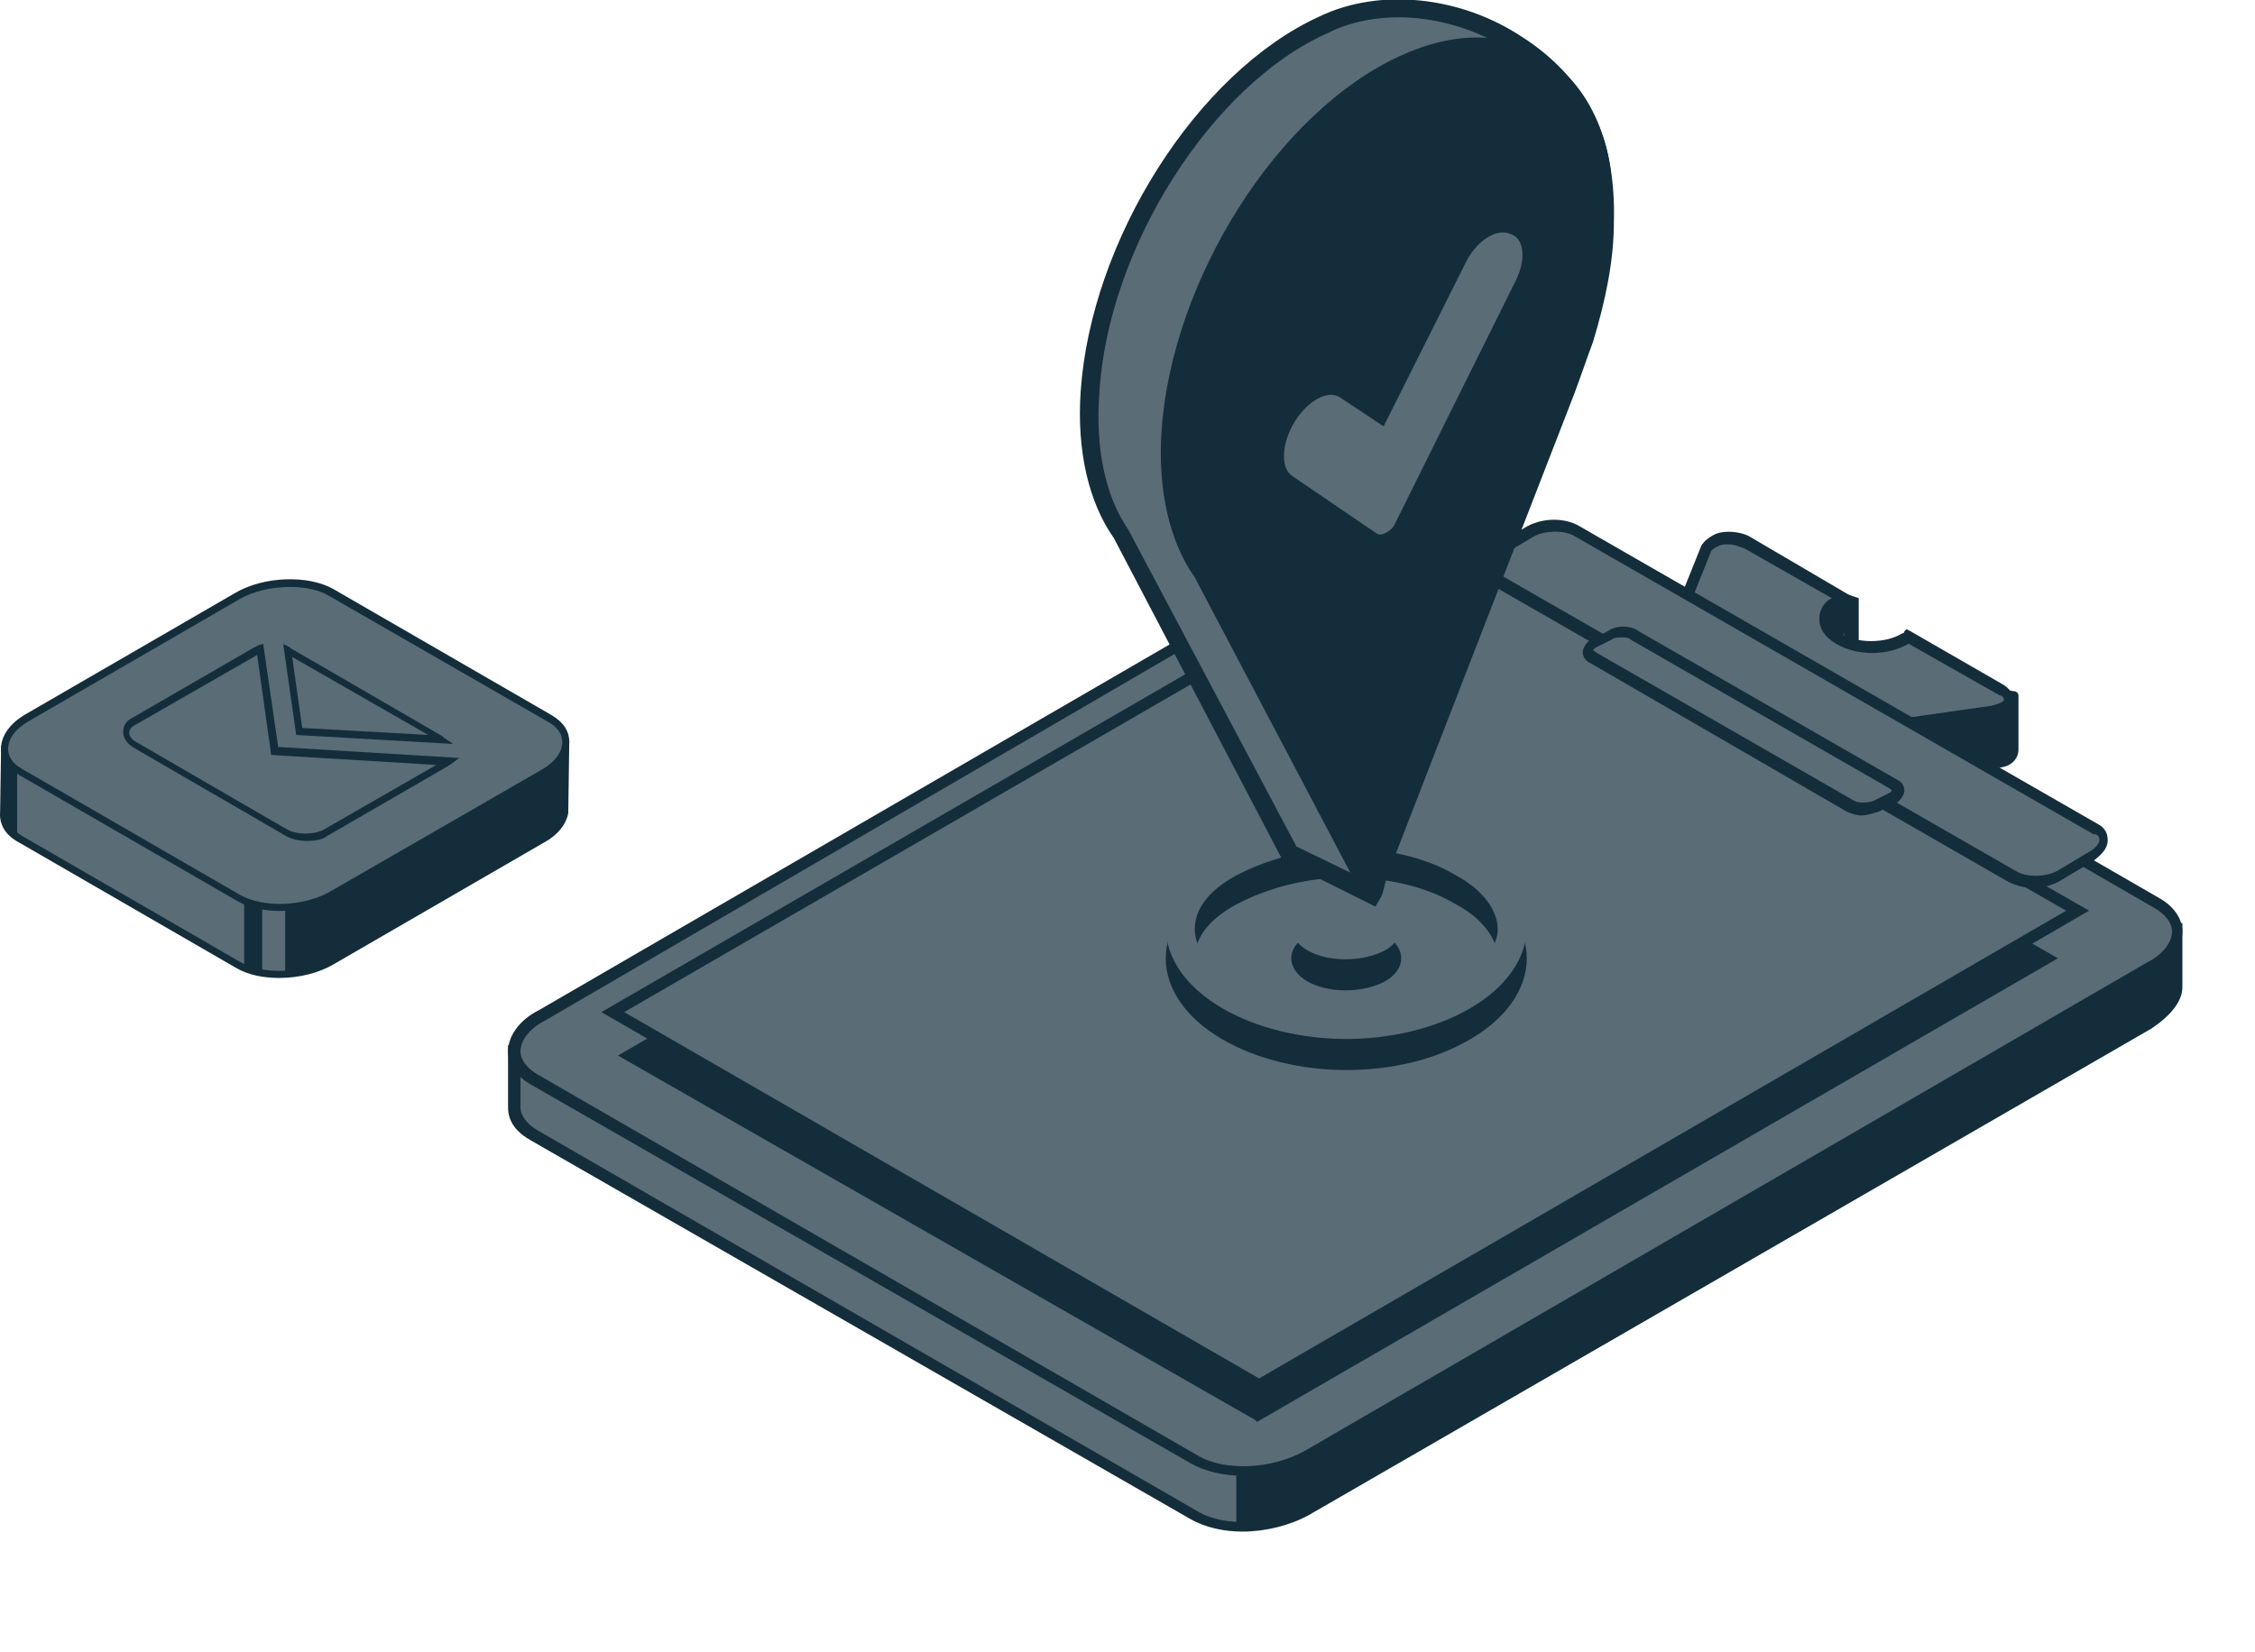 <svg width="576" height="422" viewBox="0 0 576 422" fill="none" xmlns="http://www.w3.org/2000/svg">
<g clip-path="url(#clip0_675_5590)">
<path d="M555.861 243.787C555.861 243.787 555.861 243.258 555.861 243.787V237.441H551.621C551.091 237.441 551.091 236.912 550.562 236.912L382.563 139.609C375.143 135.378 362.424 135.907 353.945 140.667L138.249 265.469C136.659 266.526 135.599 267.055 134.539 268.113H131.359V282.92C131.359 285.564 132.949 288.208 136.129 289.794L304.658 387.098C312.077 391.328 324.796 390.8 333.276 386.04L548.972 261.238C553.211 258.594 555.861 255.421 555.861 252.248V248.546V243.787Z" fill="#5A6C76"/>
<path d="M555.861 251.719V248.018V243.787C555.861 243.787 555.861 243.787 555.861 243.258V236.912H551.621C551.091 236.912 551.091 236.383 550.562 236.383L488.026 200.424C483.256 200.424 480.076 200.952 478.486 201.481C469.477 204.654 326.386 287.679 323.737 300.371C321.087 313.063 315.787 375.464 315.787 375.464V389.742C322.147 390.271 328.506 388.684 333.806 385.511L548.972 260.709C553.211 258.065 555.861 254.892 555.861 251.719Z" fill="#142D3B"/>
<path d="M317.377 391.328C312.607 391.328 307.838 390.271 304.128 388.155L135.599 291.381C131.889 289.266 129.77 286.622 129.77 282.92V267.055H134.009C135.069 265.997 136.129 264.94 137.719 264.411L352.885 139.08C361.894 133.792 375.143 133.263 383.093 138.023L551.621 235.326C551.621 235.326 552.151 235.326 552.151 235.855H557.451V252.248C557.451 255.95 554.271 259.652 549.502 262.825L334.336 387.098C329.566 389.742 323.207 391.328 317.377 391.328ZM132.949 269.699V282.92C132.949 285.035 134.539 287.15 137.189 288.737L305.718 386.04C312.607 390.271 324.797 389.742 333.276 384.982L548.442 260.18C552.151 258.065 554.801 254.892 554.801 252.248V243.787V239.028H551.621H551.092C550.562 237.97 550.562 237.97 550.032 237.97L381.503 140.667C374.613 136.436 362.424 136.965 353.945 141.724L139.309 266.526C137.719 267.055 136.659 268.113 135.599 269.17L135.069 269.699H132.949Z" fill="#142D3B"/>
<path d="M304.658 372.82L136.659 276.045C129.239 271.815 130.299 264.411 138.779 259.652L353.944 134.85C362.424 130.09 375.143 129.561 382.563 133.792L551.091 231.095C558.511 235.326 557.451 242.729 548.971 247.489L333.806 371.762C325.326 376.521 312.077 377.05 304.658 372.82Z" fill="#5A6C76"/>
<path d="M317.377 377.05C312.607 377.05 307.838 375.992 304.128 373.877L135.599 277.103C131.889 274.987 129.77 271.815 129.77 268.642C129.77 264.94 132.419 260.709 137.719 258.065L352.885 133.263C361.894 127.975 375.143 127.446 383.093 132.206L551.621 229.509C555.331 231.624 557.451 234.797 557.451 237.97C557.451 241.672 554.801 245.902 549.502 248.546L334.336 372.82C329.566 375.993 323.207 377.05 317.377 377.05ZM369.844 131.677C364.544 131.677 358.714 132.734 354.475 135.378L139.309 260.709C135.069 262.825 132.949 265.998 132.949 268.642C132.949 270.757 134.539 272.872 137.189 274.459L305.718 371.762C312.607 375.993 324.797 375.464 333.276 370.704L548.442 245.902C552.681 243.787 554.801 240.614 554.801 237.97C554.801 235.855 553.211 233.739 550.562 232.153L381.503 134.321C378.853 132.734 374.613 131.677 369.844 131.677Z" fill="#142D3B"/>
<path d="M321.087 363.301L320.557 362.772L157.857 269.699L362.424 150.714L362.954 151.243L525.653 244.845L321.087 363.301Z" fill="#142D3B"/>
<path d="M321.617 353.782L156.268 258.594L365.074 137.494L530.423 232.682L321.617 353.782Z" fill="#5A6C76"/>
<path d="M321.616 355.897L321.086 355.368L153.617 258.594L365.603 135.907L366.133 136.436L533.602 232.682L321.616 355.897ZM159.447 258.594L321.616 352.195L527.772 232.682L365.073 139.609L159.447 258.594Z" fill="#142D3B"/>
<path d="M504.455 177.684V178.213L487.497 168.694C486.967 168.694 486.967 169.223 486.437 169.223C481.667 171.867 479.017 176.098 474.247 173.454C469.478 170.81 464.708 169.752 469.478 167.108C470.008 167.108 470.008 166.579 470.538 166.579L472.128 153.887L465.768 151.772L464.178 162.877L445.629 144.368C442.45 142.253 436.62 143.311 435.56 145.955L433.44 151.772H431.32V165.521C431.32 166.579 431.85 167.108 432.91 167.637L484.317 197.251C485.907 198.308 488.027 198.308 489.616 198.308L508.165 195.664C511.345 195.135 512.935 193.549 512.935 191.962V178.213L504.455 177.684Z" fill="#142D3B"/>
<path d="M488.556 199.895C486.966 199.895 484.846 199.366 483.786 198.837L432.38 169.223C431.85 168.694 431.32 168.165 430.79 167.637L430.26 168.165V150.186L432.91 150.714L435.029 145.955C435.559 144.897 436.619 143.84 438.739 142.782C441.389 141.724 445.099 142.253 447.219 143.311H447.749L464.178 159.704L465.237 149.657L474.777 152.83V168.694L472.127 167.637C471.597 167.637 471.597 168.165 471.067 168.165C470.537 168.694 470.007 168.694 470.007 168.694C470.537 169.223 471.597 169.752 472.657 170.281C473.717 170.81 474.777 171.338 475.837 171.867C478.487 173.454 480.076 172.396 483.256 169.752C484.316 168.694 485.376 168.165 486.966 167.108C486.966 167.108 487.496 167.108 487.496 166.579L488.026 166.05L489.086 166.579L503.925 175.04L514.524 176.627C515.054 176.627 515.584 177.155 515.584 177.684V191.434C515.584 194.078 513.464 196.193 509.754 196.193L491.206 198.837C489.086 199.895 489.086 199.895 488.556 199.895ZM432.91 165.521C432.91 166.05 433.44 166.579 433.97 166.579L485.376 196.193C486.436 196.722 488.026 197.251 490.146 196.722L508.695 194.078C510.814 193.549 511.874 193.02 511.874 191.962V179.8L506.045 178.742V180.328L488.026 169.752C486.966 170.281 485.906 171.338 484.846 171.867C481.666 173.983 478.487 176.627 474.247 173.983C473.187 173.454 472.127 172.925 471.067 172.396C468.417 171.338 466.827 170.281 466.297 168.165C466.297 166.579 467.887 165.521 468.947 164.993L471.067 166.05V154.416L466.827 153.358L465.767 166.05L445.099 145.426C443.509 144.368 441.389 144.368 439.269 144.897C438.209 145.426 437.679 145.955 437.679 145.955L434.5 153.358H432.91V165.521Z" fill="#142D3B"/>
<path d="M511.344 176.627L487.495 162.877C486.965 162.877 486.965 163.406 486.435 163.406C481.666 166.05 474.246 166.05 469.477 163.406C464.707 160.762 464.707 156.003 469.477 153.358C470.007 153.358 470.007 152.83 470.537 152.83L446.158 138.551C442.978 136.436 437.149 137.494 436.089 140.138L431.849 150.714C431.319 151.772 431.849 152.83 433.439 153.887L484.846 183.501C486.436 184.559 488.555 184.559 490.145 184.559L508.694 181.915C512.934 181.386 514.524 178.213 511.344 176.627Z" fill="#5A6C76"/>
<path d="M488.556 186.145C486.966 186.145 484.846 185.617 483.786 185.088L432.379 155.474C430.26 154.416 429.2 152.301 430.26 150.186L434.499 139.609C435.029 138.551 436.089 137.494 438.209 136.436C440.859 135.378 444.569 135.907 446.688 136.965L473.717 152.83L471.067 153.887C470.537 153.887 470.537 154.416 470.007 154.416C468.417 155.474 467.357 156.531 467.357 158.118C467.357 159.704 468.417 160.762 470.007 161.82C474.247 164.464 481.666 164.464 485.906 161.82C485.906 161.82 486.436 161.82 486.436 161.291L486.966 160.762L488.026 161.291L511.874 175.04C513.464 176.098 514.524 177.684 514.524 179.271C513.994 181.386 511.874 182.972 508.694 183.501L490.146 186.145C489.086 186.145 489.086 186.145 488.556 186.145ZM441.389 139.08C440.329 139.08 439.799 139.08 438.739 139.609C437.679 140.138 437.149 140.667 437.149 140.667L432.909 151.243C432.909 151.772 433.439 152.301 433.969 152.83L485.376 182.444C486.436 182.972 488.026 183.501 490.146 182.972L508.694 180.328C510.814 179.8 511.874 179.271 511.874 178.742C511.874 178.213 511.344 177.684 510.814 177.684L487.496 164.464C482.196 167.637 474.247 167.637 468.947 164.464C466.297 162.877 464.707 160.762 464.707 158.118C464.707 156.003 465.767 153.887 467.887 152.83L445.629 140.138C444.039 139.609 442.979 139.08 441.389 139.08Z" fill="#142D3B"/>
<path d="M513.993 223.692L381.502 147.541C378.322 145.955 378.852 142.253 382.562 140.138L390.511 135.378C394.221 133.263 399.521 133.263 402.701 134.85L535.192 211C538.372 212.586 537.842 216.288 534.132 218.403L526.182 223.163C523.003 225.278 517.173 225.807 513.993 223.692Z" fill="#5A6C76"/>
<path d="M519.294 226.865C517.174 226.865 515.054 226.336 512.934 225.278L380.443 149.128C378.323 148.07 377.793 146.484 377.793 144.897C377.793 142.782 379.383 141.195 381.503 139.609L389.452 134.85C393.692 132.206 399.522 132.206 403.231 134.321L535.722 210.471C537.842 211.529 538.372 213.115 538.372 214.702C538.372 216.817 536.782 218.404 534.663 219.99L526.713 224.749C525.123 225.807 522.473 226.865 519.294 226.865ZM515.054 222.634C517.704 224.221 523.003 224.221 526.183 222.105L534.133 217.346C535.722 216.288 536.252 215.231 536.252 214.702C536.252 213.644 535.722 213.115 534.663 213.115L402.171 136.965C399.522 135.378 394.222 135.378 391.042 137.494L383.093 142.253C381.503 143.311 380.973 144.368 380.973 144.897C380.973 145.955 381.503 146.484 382.563 146.484L515.054 222.634Z" fill="#142D3B"/>
<path d="M472.656 206.241L406.411 168.165C404.821 167.108 404.821 165.521 406.941 164.464L411.18 162.348C412.77 161.291 415.95 161.291 417.54 162.348L483.785 200.424C485.375 201.481 485.375 203.068 483.256 204.125L479.016 206.241C476.896 207.298 474.246 207.298 472.656 206.241Z" fill="#5A6C76"/>
<path d="M475.306 208.356C474.246 208.356 472.656 207.827 471.597 207.298L405.881 169.223C404.821 168.694 404.291 167.637 404.291 166.579C404.291 165.521 405.351 163.935 406.411 163.406L410.651 161.291C412.77 159.704 416.48 159.704 418.6 161.291L484.846 199.366C485.906 199.895 486.436 200.952 486.436 202.01C486.436 203.068 485.376 204.654 484.316 205.183L480.076 207.298C478.486 207.827 476.896 208.356 475.306 208.356ZM414.36 162.877C413.3 162.877 412.24 162.877 411.711 163.406L407.471 165.521C406.941 166.05 406.941 166.05 406.941 166.05C406.941 166.05 406.941 166.05 407.471 166.579L473.716 204.654C474.776 205.183 476.896 205.183 478.486 204.654L482.726 202.539C483.256 202.01 483.256 202.01 483.256 202.01C483.256 202.01 483.256 202.01 482.726 201.481L416.48 163.406C415.95 162.877 415.42 162.877 414.36 162.877Z" fill="#142D3B"/>
<path d="M353.945 239.028C348.646 235.855 339.636 235.855 333.807 239.028C328.507 242.2 328.507 247.489 333.807 250.662C339.106 253.835 348.116 253.835 353.945 250.662C359.245 247.489 359.245 242.2 353.945 239.028Z" fill="#142D3B"/>
<path d="M375.674 224.221C357.656 214.173 329.567 214.173 312.079 224.221C303.069 229.509 297.77 236.912 297.77 244.845C297.77 252.777 303.069 260.18 312.079 265.469C321.088 270.757 332.747 273.401 343.876 273.401C355.536 273.401 366.665 270.757 375.674 265.469C384.684 260.18 389.983 252.777 389.983 244.845C389.983 236.912 384.684 229.509 375.674 224.221ZM371.965 258.594C356.596 267.584 331.157 267.584 315.788 258.594C308.899 254.892 305.189 249.604 305.189 244.845C305.189 239.556 308.899 234.797 315.788 231.095C323.738 226.865 333.807 224.221 343.876 224.221C353.946 224.221 364.015 226.336 371.965 231.095C378.854 234.797 382.564 240.085 382.564 244.845C382.564 249.604 378.324 254.892 371.965 258.594Z" fill="#142D3B"/>
<path d="M353.945 231.095C348.646 227.922 339.636 227.922 333.807 231.095C328.507 234.268 328.507 239.556 333.807 242.729C339.106 245.902 348.116 245.902 353.945 242.729C359.245 239.556 359.245 234.268 353.945 231.095Z" fill="#5A6C76"/>
<path d="M375.674 216.288C357.656 206.241 329.567 206.241 312.079 216.288C303.069 221.576 297.77 228.98 297.77 236.912C297.77 244.845 303.069 252.248 312.079 257.536C321.088 262.825 332.747 265.469 343.876 265.469C355.006 265.469 366.665 262.825 375.674 257.536C384.684 252.248 389.983 244.845 389.983 236.912C389.983 228.98 384.684 221.576 375.674 216.288ZM371.965 251.191C356.596 260.181 331.157 260.181 315.788 251.191C308.899 247.489 305.189 242.201 305.189 237.441C305.189 232.153 308.899 227.394 315.788 223.692C323.738 219.461 333.807 216.817 343.876 216.817C353.946 216.817 364.015 218.932 371.965 223.692C378.854 227.394 382.564 232.682 382.564 237.441C382.564 242.201 378.324 246.96 371.965 251.191Z" fill="#5A6C76"/>
<path d="M337.517 6.346C307.839 20.095 280.811 61.872 278.161 100.476C277.101 115.812 280.281 128.504 286.11 136.965L329.038 218.403L349.706 228.451C351.826 224.221 381.504 80.91 383.094 76.679C386.274 66.632 408.532 60.286 408.532 50.238C409.592 14.278 367.195 -7.404 337.517 6.346ZM333.807 98.361C322.148 104.178 313.139 96.774 313.669 82.496C314.199 68.218 324.268 51.825 335.927 46.536C347.056 41.248 356.066 48.123 355.536 61.872C355.536 76.15 345.466 92.544 333.807 98.361Z" fill="#5A6C76"/>
<path d="M341.226 13.749C311.018 27.499 284.52 69.276 281.87 107.88C281.34 115.283 281.87 121.629 282.93 127.446C316.848 148.07 342.816 146.484 369.314 164.992C377.794 126.388 386.273 86.198 386.803 84.083C389.983 74.035 406.412 66.632 406.942 56.584C408.002 20.624 370.904 1.33514e-05 341.226 13.749ZM337.516 105.764C325.857 111.581 316.848 104.178 317.378 89.9C317.908 75.622 327.977 59.228 339.636 53.94C350.765 48.652 359.775 55.526 359.245 69.276C359.245 83.554 349.176 99.947 337.516 105.764Z" fill="#5A6C76"/>
<path d="M351.296 231.624L327.977 219.99L327.447 219.461L284.52 137.494C278.161 128.504 274.981 115.283 276.041 99.947C278.691 61.343 305.719 18.509 336.987 4.231C352.356 -3.173 373.024 -1.058 388.923 9.519C403.762 19.038 412.242 33.845 411.712 50.238C411.712 56.584 404.822 61.343 398.463 65.574C393.163 69.276 387.863 72.978 386.273 77.208C385.743 78.794 379.914 105.236 374.084 132.734C362.425 187.732 353.946 226.865 352.886 228.98L351.296 231.624ZM331.157 216.288L348.646 224.749C351.296 213.644 361.365 166.579 369.314 131.677C376.734 98.361 380.974 77.208 381.504 75.622C383.094 70.333 389.453 66.103 395.283 61.872C401.112 58.17 406.942 53.94 406.942 50.238C406.942 35.431 399.522 22.21 386.273 13.221C371.434 3.702 352.886 1.586 339.107 8.461C309.428 21.682 282.93 63.459 280.81 100.476C279.75 114.754 282.4 126.917 288.23 135.378L331.157 216.288ZM326.387 102.591C323.738 102.591 321.088 102.063 318.968 100.476C314.198 97.303 311.548 90.429 311.548 81.967C312.078 66.632 322.678 49.709 334.867 43.892C340.696 41.248 346.526 41.248 350.766 43.892C355.535 47.594 358.185 53.94 358.185 61.872C357.655 76.679 347.586 94.13 334.867 100.476C331.687 101.534 329.037 102.591 326.387 102.591ZM343.346 46.536C341.226 46.536 339.107 47.065 336.987 48.123C326.387 53.411 316.848 68.747 316.318 81.967C315.788 88.842 317.908 94.13 321.618 96.246C324.797 98.361 329.037 97.832 333.277 95.717C344.406 90.429 353.416 74.564 353.946 61.343C353.946 54.998 352.356 49.709 348.646 47.594C347.056 47.065 345.466 46.536 343.346 46.536Z" fill="#142D3B"/>
<path d="M409.592 56.584C410.122 20.624 387.333 3.173 358.185 16.393C327.977 30.143 301.479 71.92 298.829 110.524C297.769 125.86 300.949 138.551 306.778 147.013L349.706 228.451L398.992 99.418C401.112 95.188 402.702 90.957 403.762 86.727C407.472 76.679 409.592 66.103 409.592 56.584Z" fill="#142D3B"/>
<path d="M351.295 231.624L348.645 230.038L305.188 147.541C298.829 138.551 295.649 125.331 296.709 109.995C299.358 71.391 326.387 28.556 357.655 14.278C371.434 7.932 384.683 7.932 394.752 14.807C406.411 22.21 412.771 37.017 412.241 56.584C412.241 66.632 410.121 76.679 406.941 87.256C405.351 91.486 403.762 96.246 402.172 100.476L351.295 231.624ZM377.263 14.278C371.964 14.278 365.604 15.865 359.774 18.509C330.096 31.729 303.598 73.506 301.478 110.524C300.418 124.802 303.068 136.965 308.898 145.426L349.705 222.634L396.872 98.361C398.992 94.13 400.582 89.9 401.642 85.669C404.821 75.622 406.411 65.574 406.941 56.055C407.471 38.604 401.642 24.855 391.572 17.98C387.863 15.336 382.563 14.278 377.263 14.278Z" fill="#142D3B"/>
<path d="M351.826 136.436L330.097 121.629C326.917 119.514 327.447 113.168 330.627 107.88C333.807 102.591 339.107 99.418 342.286 101.534L353.416 108.937L374.084 67.689C376.734 61.872 382.034 58.17 385.744 59.757C389.453 60.815 389.983 66.632 386.804 72.449L356.066 134.321C355.006 135.907 352.886 136.965 351.826 136.436Z" fill="#5A6C76"/>
</g>
<path d="M1.049 207.457L1.305 190.082H144.39L144.135 206.946C144.135 207.457 144.135 206.946 144.135 207.457C143.879 210.012 141.835 212.567 138.258 214.611L84.856 245.528C77.702 249.616 66.971 250.127 60.839 246.55L5.138 214.356C2.071 212.312 0.794 210.012 1.049 207.457Z" fill="#5A6C76"/>
<path d="M1.049 207.457L1.305 190.082H144.39L144.135 206.946C144.135 207.457 144.135 206.946 144.135 207.457C143.879 210.012 141.835 212.567 138.258 214.611L84.856 245.528C77.702 249.616 66.971 250.127 60.839 246.55L5.138 214.356C2.071 212.312 0.794 210.012 1.049 207.457Z" fill="#5A6C76"/>
<path d="M71.314 249.872C67.226 249.872 63.394 249.105 60.328 247.317L4.627 215.122C1.305 213.334 -0.228 210.523 0.027 207.457L0.283 190.594L145.412 189.316L145.157 207.202C145.157 207.457 145.157 207.457 145.157 207.713C144.646 210.523 142.602 213.334 138.769 215.378L85.368 246.295C81.535 248.594 76.425 249.872 71.314 249.872ZM2.327 191.105L2.071 207.713C1.816 210.012 3.094 212.056 5.649 213.589L61.35 245.784C67.226 249.105 77.702 248.85 84.601 244.761L138.002 213.845C141.068 212.056 143.113 209.757 143.368 207.457V207.202L143.624 191.105H2.327Z" fill="#142D3B"/>
<path d="M5.394 197.237L61.095 229.431C67.227 233.008 77.959 232.497 85.113 228.409L138.514 197.492C145.669 193.404 146.435 187.016 140.303 183.695L84.602 151.501C78.47 147.924 67.738 148.435 60.584 152.523L7.182 183.439C0.028 187.527 -0.738 193.66 5.394 197.237Z" fill="#5A6C76"/>
<path d="M4.882 203.625L60.583 235.819C66.715 239.396 77.447 238.885 84.601 234.797L138.002 203.88C145.157 199.792 145.923 193.404 139.791 190.083L84.09 157.888C77.958 154.311 67.226 154.822 60.072 158.91L6.671 189.827C-0.483 193.915 -1.25 200.303 4.882 203.625Z" fill="#5A6C76"/>
<path d="M71.57 232.753C67.482 232.753 63.65 231.986 60.583 230.197L4.882 198.003C1.816 196.215 0.283 193.915 0.283 191.105C0.283 188.038 2.583 184.717 6.671 182.417L60.072 151.501C67.482 147.157 78.725 146.901 85.112 150.479L140.813 182.673C143.879 184.461 145.412 186.761 145.412 189.572C145.412 192.638 143.113 195.959 139.025 198.259L85.623 229.175C81.791 231.731 76.425 232.753 71.57 232.753ZM74.125 149.968C69.526 149.968 64.671 150.99 60.839 153.289L7.437 184.206C3.86 186.25 2.072 188.805 2.072 191.36C2.072 193.404 3.349 195.193 5.649 196.47L61.35 228.664C67.227 231.986 77.703 231.731 84.601 227.642L138.258 196.726C141.835 194.682 143.624 192.127 143.624 189.572C143.624 187.527 142.346 185.739 140.047 184.461L84.09 152.267C81.535 150.734 77.958 149.968 74.125 149.968Z" fill="#142D3B"/>
<path d="M76.169 190.849L73.869 174.496C75.402 173.474 74.636 173.985 76.169 172.963L105.552 190.082C105.808 190.338 106.83 194.171 107.085 194.426L77.446 192.382C76.935 192.382 76.169 191.616 76.169 190.849Z" fill="#5A6C76"/>
<path d="M115.773 190.083L75.658 187.783L72.336 164.532L73.869 165.298C73.869 165.298 74.124 165.298 74.124 165.554L112.451 187.783C112.962 188.038 113.217 188.294 113.473 188.549L115.773 190.083ZM77.191 185.994L109.385 187.783L74.635 167.853L77.191 185.994Z" fill="#142D3B"/>
<path d="M70.038 196.215C70.038 196.981 70.805 197.492 71.571 197.492L108.62 199.536C109.131 201.325 109.131 201.325 109.387 203.114L83.325 218.189C80.514 219.722 75.915 219.722 73.104 217.933L34.778 195.704C31.712 193.915 31.712 191.36 34.522 189.827L65.439 171.941C65.95 171.686 66.461 171.43 66.972 171.43L70.038 196.215Z" fill="#5A6C76"/>
<path d="M78.469 214.867C76.425 214.867 74.125 214.356 72.592 213.334L34.266 191.105C32.477 190.083 31.455 188.549 31.455 187.016C31.455 185.483 32.222 184.206 33.755 183.439L64.671 165.554C65.182 165.298 65.693 165.043 66.204 164.787L67.226 164.532L71.059 190.849L117.306 193.66L115.262 195.193C115.007 195.448 114.751 195.448 114.496 195.704L83.579 213.589C82.301 214.611 80.257 214.867 78.469 214.867ZM65.693 167.342L34.521 185.228C33.499 185.739 32.988 186.505 32.988 187.272C32.988 188.038 33.755 189.061 34.777 189.572L73.103 211.801C75.658 213.334 80.002 213.334 82.557 212.056L111.429 195.448L69.27 192.893L65.693 167.342Z" fill="#142D3B"/>
<path d="M72.848 231.986V248.85L80.257 247.572L90.733 242.462L141.324 212.567L144.646 208.735V190.083L142.602 195.448L131.615 201.836L80.257 230.709L72.848 231.986Z" fill="#142D3B"/>
<path d="M66.97 231.475V248.339L62.371 247.061V230.197L66.97 231.475Z" fill="#142D3B"/>
<path d="M4.371 196.981V213.078L2.072 211.29L0.283 200.303L1.05 191.105L4.371 196.981Z" fill="#142D3B"/>
<defs>
<clipPath id="clip0_675_5590">
<rect width="451" height="422" fill="white" transform="translate(125)"/>
</clipPath>
</defs>
</svg>
